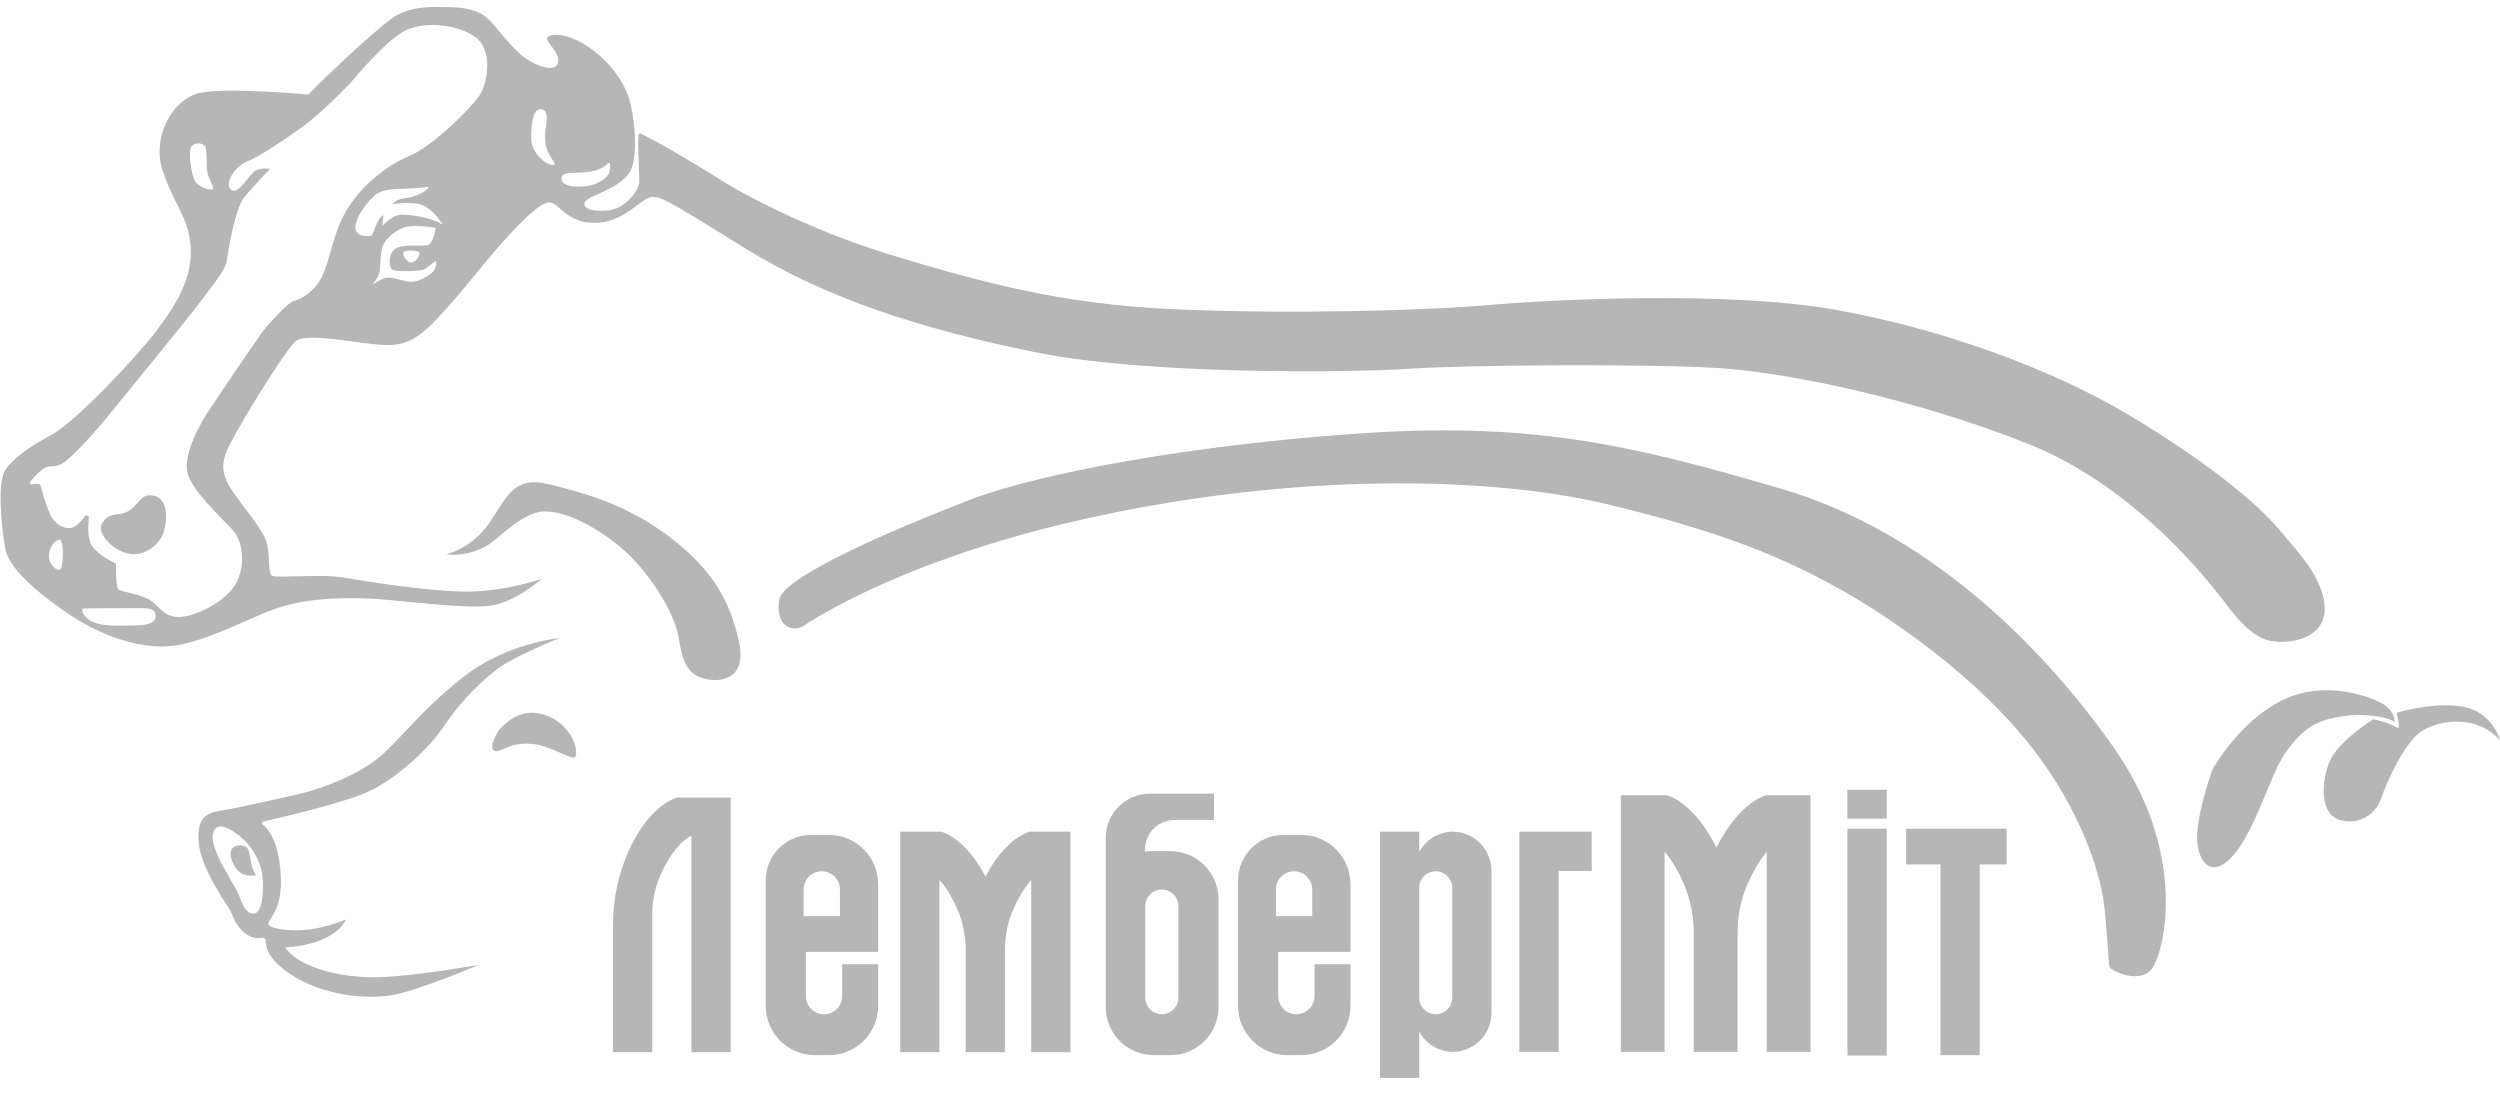 <svg width="112" height="49" viewBox="0 0 112 49" fill="none" xmlns="http://www.w3.org/2000/svg">
<g clip-path="url(#clip0)">
<path d="M101.733 28.715C102.779 28.89 104.217 28.511 104.144 27.187C104.071 25.862 102.924 24.698 102.067 23.679C101.21 22.66 99.119 20.841 95.459 18.643C91.799 16.446 86.775 14.67 82.098 13.855C77.422 13.04 69.638 13.404 66.69 13.666C63.741 13.928 57.555 14.073 52.588 13.855C47.621 13.637 44.019 12.662 40.026 11.454C36.017 10.245 32.866 8.455 32.125 7.96C31.37 7.466 28.756 5.923 28.64 5.981C28.524 6.039 28.654 7.815 28.64 8.164C28.625 8.514 28.015 9.372 27.216 9.43C26.418 9.489 26.098 9.314 26.2 9.052C26.302 8.79 27.565 8.528 28.131 7.83C28.698 7.131 28.378 5.05 28.19 4.438C28.001 3.827 27.478 2.881 26.418 2.139C25.358 1.397 24.544 1.498 24.515 1.717C24.486 1.935 25.111 2.372 24.994 2.823C24.878 3.274 23.963 2.939 23.455 2.546C23.107 2.284 22.816 1.92 22.526 1.6C22.279 1.324 22.061 0.989 21.756 0.756C21.509 0.552 21.204 0.45 20.899 0.392C20.609 0.334 20.304 0.319 19.999 0.319C19.127 0.29 18.27 0.305 17.53 0.843C17.225 1.062 16.949 1.309 16.658 1.557C16.005 2.124 15.38 2.706 14.756 3.303C14.436 3.609 14.117 3.914 13.812 4.235C13.812 4.235 10.152 3.9 8.947 4.162C7.741 4.424 6.797 6.127 7.277 7.611C7.756 9.11 8.439 9.692 8.54 11.031C8.642 12.385 7.945 13.593 7.001 14.83C6.057 16.067 3.356 18.92 2.295 19.488C1.235 20.055 0.582 20.55 0.233 21.059C-0.115 21.569 0.044 23.505 0.233 24.567C0.422 25.629 2.165 26.896 3.138 27.55C4.111 28.206 5.752 28.991 7.335 28.962C8.918 28.933 10.907 27.783 12.374 27.259C13.841 26.735 15.86 26.765 16.92 26.837C17.98 26.91 20.768 27.274 21.916 27.143C23.063 27.012 24.268 25.935 24.268 25.935C24.268 25.935 22.569 26.517 20.87 26.503C19.156 26.488 16.397 26.052 15.409 25.877C14.422 25.702 12.432 25.906 12.2 25.804C11.968 25.702 12.127 24.814 11.924 24.232C11.721 23.65 10.907 22.733 10.399 21.976C9.891 21.219 9.949 20.768 10.152 20.215C10.341 19.662 12.81 15.572 13.289 15.252C13.768 14.932 15.889 15.339 16.688 15.412C17.486 15.485 18.169 15.587 19.127 14.728C20.086 13.87 21.698 11.759 22.482 10.886C23.266 10.013 24.225 9.023 24.631 9.067C25.038 9.096 25.372 9.969 26.607 9.984C27.841 10.013 28.625 9.008 29.061 8.863C29.497 8.717 29.715 8.848 33.374 11.119C37.034 13.389 41.304 14.743 46.358 15.776C51.412 16.809 60.59 16.693 63.19 16.518C65.789 16.344 74.154 16.285 77.19 16.504C80.225 16.722 85.86 17.887 90.885 19.895C95.909 21.904 99.235 26.459 99.511 26.779C99.787 27.099 100.687 28.54 101.733 28.715ZM8.555 6.592C8.671 6.36 9.179 6.36 9.223 6.651C9.266 6.942 9.252 7.335 9.266 7.568C9.281 7.888 9.571 8.353 9.557 8.455C9.542 8.557 8.932 8.441 8.743 8.121C8.555 7.8 8.439 6.825 8.555 6.592ZM2.731 25.469C2.615 25.673 2.179 25.309 2.194 24.887C2.194 24.465 2.513 24.174 2.673 24.174C2.862 24.174 2.847 25.265 2.731 25.469ZM6.129 28.016C5.723 28.016 4.706 28.104 4.183 27.871C3.661 27.638 3.661 27.303 3.69 27.274C3.719 27.245 5.273 27.245 5.81 27.245C6.71 27.23 6.943 27.245 6.972 27.58C7.001 27.914 6.536 28.016 6.129 28.016ZM19.36 12.21C19.113 12.429 18.692 12.647 18.358 12.618C18.024 12.589 17.501 12.385 17.283 12.443C17.065 12.501 16.688 12.749 16.688 12.749C16.688 12.749 16.963 12.414 17.007 12.181C17.051 11.948 17.021 11.322 17.152 11.002C17.283 10.682 17.835 10.158 18.43 10.129C19.026 10.1 19.519 10.216 19.519 10.216C19.519 10.216 19.418 10.93 19.142 10.988C18.866 11.046 18.024 10.915 17.704 11.148C17.385 11.381 17.428 11.89 17.544 12.05C17.66 12.21 18.75 12.138 18.924 12.094C19.098 12.05 19.519 11.686 19.519 11.686C19.519 11.686 19.607 11.992 19.36 12.21ZM18.793 11.322C18.808 11.439 18.648 11.759 18.43 11.759C18.212 11.759 18.009 11.395 18.082 11.293C18.154 11.191 18.764 11.206 18.793 11.322ZM17.936 9.62C17.573 9.634 17.138 10.114 17.138 10.114C17.138 9.882 17.181 9.634 17.181 9.634C16.847 9.794 16.775 10.478 16.629 10.551C16.484 10.624 15.874 10.595 15.918 10.144C15.976 9.678 16.426 9.096 16.746 8.79C17.065 8.499 17.472 8.47 18.125 8.455C18.779 8.441 19.215 8.368 19.215 8.368C19.142 8.557 18.575 8.848 18.154 8.877C17.762 8.907 17.573 9.154 17.573 9.154C17.573 9.154 18.343 9.008 18.866 9.168C19.389 9.329 19.839 10.071 19.839 10.071C19.273 9.707 18.299 9.605 17.936 9.62ZM21.451 4.322C21.001 4.948 19.374 6.549 18.343 6.985C17.312 7.422 16.266 8.266 15.598 9.299C14.93 10.333 14.8 11.643 14.436 12.37C14.073 13.098 13.478 13.404 13.188 13.477C12.897 13.549 12.273 14.277 11.982 14.583C11.692 14.888 9.833 17.683 9.383 18.352C8.932 19.022 8.206 20.361 8.395 21.176C8.584 21.991 10.007 23.272 10.443 23.766C10.878 24.261 11.009 25.309 10.588 26.11C10.167 26.91 8.831 27.609 8.061 27.638C7.291 27.667 7.146 27.114 6.667 26.852C6.187 26.59 5.432 26.517 5.302 26.401C5.171 26.27 5.2 25.251 5.2 25.251C5.2 25.251 4.459 24.931 4.125 24.465C3.922 24.174 3.936 23.592 3.98 23.199C3.995 23.097 3.864 23.053 3.806 23.126C3.661 23.33 3.457 23.548 3.283 23.621C2.934 23.766 2.455 23.49 2.252 23.053C2.048 22.617 1.845 21.889 1.816 21.743C1.802 21.656 1.584 21.671 1.424 21.7C1.351 21.714 1.308 21.642 1.351 21.583C1.468 21.438 1.642 21.234 1.86 21.059C2.223 20.783 2.237 20.987 2.702 20.812C3.167 20.637 4.648 18.876 4.648 18.876C4.648 18.876 8.613 14.03 9.034 13.447C9.455 12.865 10.109 12.108 10.167 11.657C10.225 11.206 10.53 9.358 10.936 8.848C11.343 8.339 12.098 7.568 12.098 7.568C12.098 7.568 11.764 7.495 11.474 7.626C11.183 7.757 10.69 8.776 10.355 8.499C10.021 8.222 10.53 7.451 11.067 7.233C11.604 7.014 12.461 6.461 13.478 5.734C14.495 5.006 15.729 3.682 15.729 3.682C15.729 3.682 17.385 1.658 18.285 1.309C19.185 0.96 20.507 1.105 21.291 1.658C22.075 2.212 21.887 3.696 21.451 4.322ZM24.777 7.393C24.399 7.393 23.833 6.796 23.804 6.287C23.775 5.705 23.862 4.904 24.181 4.89C24.501 4.875 24.53 5.21 24.472 5.544C24.414 5.879 24.414 6.156 24.428 6.36C24.457 6.738 24.704 7.102 24.835 7.276C24.878 7.32 24.835 7.393 24.777 7.393ZM25.169 7.917C25.256 7.655 25.808 7.8 26.476 7.684C26.897 7.611 27.129 7.437 27.231 7.32C27.26 7.276 27.333 7.306 27.333 7.349C27.347 7.524 27.304 7.713 27.275 7.786C27.231 7.873 26.912 8.295 26.127 8.353C25.343 8.412 25.082 8.164 25.169 7.917Z" fill="#B6B6B6"/>
<path d="M12.78 42.439C12.78 42.439 14.871 42.41 15.51 41.188C15.51 41.188 14.726 41.522 13.884 41.639C13.041 41.755 11.996 41.61 12.025 41.377C12.054 41.129 12.678 40.722 12.576 39.194C12.489 37.796 12.112 37.229 11.763 36.923C11.72 36.879 11.734 36.821 11.792 36.807C12.475 36.647 15.481 35.962 16.556 35.439C17.776 34.856 19.184 33.59 19.911 32.499C20.637 31.407 21.595 30.49 22.307 29.952C23.018 29.413 25.066 28.584 25.066 28.584C25.023 28.584 22.684 28.816 20.753 30.33C18.821 31.844 17.805 33.285 16.919 33.983C16.033 34.682 14.581 35.308 13.274 35.599C11.967 35.89 10.776 36.166 10.079 36.283C9.382 36.399 8.786 36.472 8.902 37.767C9.033 39.063 10.325 40.693 10.413 40.998C10.5 41.275 10.964 42.163 11.763 42.017C11.836 42.003 11.909 42.061 11.909 42.148C11.894 42.425 12.01 42.992 13.041 43.662C14.479 44.608 16.411 44.782 17.587 44.579C18.763 44.375 21.45 43.225 21.45 43.225C21.45 43.225 18.676 43.72 16.991 43.778C15.307 43.836 13.361 43.342 12.78 42.439ZM11.473 40.896C11.139 41.086 10.848 40.547 10.761 40.242C10.674 39.936 10.006 38.903 9.788 38.408C9.57 37.913 9.425 37.491 9.614 37.17C9.803 36.85 10.369 37.112 10.892 37.593C11.4 38.073 11.633 38.626 11.72 39.019C11.836 39.587 11.807 40.722 11.473 40.896Z" fill="#B6B6B6"/>
<path d="M30.004 24.057C28.015 22.544 26.025 22.049 24.544 21.685C23.062 21.336 22.757 22.165 21.959 23.373C21.16 24.581 19.998 24.829 19.998 24.829C20.361 24.916 21.16 24.814 21.755 24.479C22.351 24.145 23.019 23.3 23.977 22.98C24.936 22.66 26.591 23.519 27.739 24.465C29.089 25.571 30.222 27.477 30.396 28.525C30.571 29.588 30.745 30.17 31.5 30.388C32.255 30.607 33.49 30.461 33.098 28.715C32.706 26.968 31.994 25.585 30.004 24.057Z" fill="#B6B6B6"/>
<path d="M23.89 31.931C23.005 31.873 22.351 32.717 22.351 32.717C22.177 32.95 21.959 33.43 22.09 33.59C22.22 33.75 22.496 33.576 22.816 33.445C23.135 33.314 23.629 33.27 24.137 33.372C24.747 33.503 25.604 34.027 25.749 33.925C25.895 33.823 25.793 33.27 25.532 32.892C25.27 32.513 24.776 31.989 23.89 31.931Z" fill="#B6B6B6"/>
<path d="M11.111 38.044C11.023 37.84 10.559 37.782 10.384 38.044C10.21 38.306 10.457 38.772 10.66 39.004C10.965 39.325 11.473 39.208 11.473 39.208C11.473 39.208 11.299 38.975 11.27 38.728C11.27 38.728 11.198 38.248 11.111 38.044Z" fill="#B6B6B6"/>
<path d="M6.985 22.238C6.492 22.078 6.361 22.311 6.041 22.66C5.722 23.024 5.286 23.038 5.286 23.038C5.025 23.053 4.72 23.126 4.546 23.504C4.371 23.883 5.01 24.639 5.722 24.799C6.434 24.959 7.174 24.421 7.348 23.795C7.523 23.169 7.465 22.398 6.985 22.238Z" fill="#B6B6B6"/>
<path d="M79.817 21.903C73.5 20.055 68.954 18.89 61.185 19.4C53.415 19.909 46.459 21.219 43.394 22.413C40.315 23.606 35.116 25.789 34.913 26.852C34.84 27.259 34.898 27.579 35.014 27.798C35.203 28.147 35.654 28.263 35.988 28.045C37.149 27.288 41.288 24.843 48.884 23.184C57.961 21.19 66.631 21.321 71.932 22.573C77.232 23.839 79.919 25.003 82.359 26.357C84.799 27.71 88.531 30.316 90.971 33.416C93.411 36.516 94.064 39.339 94.21 40.169C94.355 40.998 94.457 43.094 94.5 43.298C94.544 43.502 95.923 44.142 96.446 43.342C96.969 42.541 98.044 38.218 94.645 33.416C91.247 28.613 86.135 23.752 79.817 21.903Z" fill="#B6B6B6"/>
<path d="M107.281 32.353C107.281 32.353 107.324 31.815 106.627 31.465C105.93 31.116 104.565 30.738 103.214 31.029C101.864 31.32 100.353 32.455 99.133 34.434C99.133 34.434 98.509 36.137 98.436 37.316C98.364 38.51 99.017 39.514 100.063 38.306C101.108 37.098 101.704 34.624 102.459 33.619C103.214 32.615 103.752 32.309 104.739 32.12C105.915 31.902 107.048 32.135 107.281 32.353Z" fill="#B6B6B6"/>
<path d="M110.388 31.669C109.095 31.407 107.367 31.931 107.367 31.931C107.367 31.931 107.498 32.382 107.454 32.63C107.454 32.63 107.048 32.411 106.83 32.353C106.641 32.295 106.321 32.222 106.321 32.222C106.321 32.222 104.709 33.226 104.346 34.158C103.983 35.089 103.925 36.516 104.869 36.748C105.813 36.981 106.481 36.37 106.684 35.744C106.888 35.118 107.701 33.299 108.442 32.79C109.182 32.28 110.911 31.946 112 33.168C112 33.154 111.68 31.931 110.388 31.669Z" fill="#B6B6B6"/>
<path d="M84.523 35.38H82.766V36.676H84.523V35.38Z" fill="#B6B6B6"/>
<path d="M52.427 38.131H51.498C51.425 38.131 51.352 38.131 51.294 38.146V38.059C51.294 37.331 51.89 36.734 52.616 36.734H54.388V35.555H51.512C50.423 35.555 49.537 36.443 49.537 37.535V40.096V40.154V45.117C49.537 46.296 50.496 47.271 51.687 47.271H52.442C53.618 47.271 54.591 46.311 54.591 45.117V40.271C54.577 39.092 53.618 38.131 52.427 38.131ZM52.79 44.695C52.79 45.103 52.456 45.438 52.05 45.438C51.643 45.438 51.309 45.103 51.309 44.695V40.591C51.309 40.183 51.643 39.849 52.05 39.849C52.456 39.849 52.79 40.183 52.79 40.591V44.695Z" fill="#B6B6B6"/>
<path d="M65.12 37.258C65.105 37.258 65.105 37.258 65.091 37.258C65.076 37.258 65.076 37.258 65.062 37.258C64.423 37.272 63.871 37.636 63.581 38.16V37.258H61.823V48.304H63.581V46.223C63.871 46.747 64.423 47.111 65.062 47.126C65.076 47.126 65.076 47.126 65.091 47.126C65.105 47.126 65.105 47.126 65.12 47.126C66.064 47.096 66.819 46.325 66.819 45.364V39.033C66.819 38.058 66.064 37.287 65.12 37.258ZM65.062 44.695C65.062 45.103 64.728 45.437 64.321 45.437C63.914 45.437 63.581 45.103 63.581 44.695V39.776C63.581 39.368 63.914 39.033 64.321 39.033C64.728 39.033 65.062 39.368 65.062 39.776V44.695Z" fill="#B6B6B6"/>
<path d="M84.523 37.127H82.766V47.286H84.523V37.127Z" fill="#B6B6B6"/>
<path d="M86.934 37.127H85.394V38.728H86.934V47.271H88.691V38.728H89.897V37.127H88.691H86.934Z" fill="#B6B6B6"/>
<path d="M68.838 37.258H68.068V47.126H69.826V39.019H71.307V37.258H69.826H68.838Z" fill="#B6B6B6"/>
<path d="M30.338 35.73C30.338 35.73 29.191 35.977 28.233 37.971C27.724 39.048 27.463 40.227 27.463 41.42V47.14H29.22V40.94C29.22 40.373 29.336 39.805 29.554 39.281C29.845 38.611 30.309 37.796 30.977 37.433V47.14H32.735V35.73H30.977H30.338Z" fill="#B6B6B6"/>
<path d="M46.212 37.258H46.139C46.139 37.258 45.079 37.491 44.15 39.266C43.22 37.491 42.16 37.258 42.16 37.258H42.087H41.506H40.33V47.14H42.087V39.426C42.421 39.79 42.668 40.241 42.857 40.663C43.133 41.26 43.264 41.915 43.264 42.57V47.14H45.021V42.57C45.021 41.915 45.152 41.26 45.428 40.663C45.616 40.241 45.878 39.79 46.197 39.426V47.14H47.955V37.258H46.778H46.212Z" fill="#B6B6B6"/>
<path d="M79.208 35.628H79.121C79.121 35.628 77.944 35.89 76.898 37.971C75.867 35.904 74.677 35.628 74.677 35.628H74.589H73.936H72.614V47.126H74.575V38.16C74.938 38.583 75.228 39.106 75.432 39.601C75.737 40.3 75.882 41.057 75.882 41.813V47.126H77.843V41.813C77.843 41.042 77.988 40.285 78.293 39.601C78.51 39.121 78.787 38.583 79.15 38.16V47.126H81.11V35.628H79.788H79.208Z" fill="#B6B6B6"/>
<path d="M58.295 37.403H57.496C56.378 37.403 55.463 38.32 55.463 39.441V45.059C55.463 46.281 56.45 47.271 57.67 47.271H58.295C59.515 47.271 60.502 46.281 60.502 45.059V43.196H58.89V44.622C58.89 45.073 58.527 45.437 58.077 45.437C57.627 45.437 57.264 45.073 57.264 44.622V43.196V42.919V42.643H60.502V39.616C60.502 38.393 59.515 37.403 58.295 37.403ZM58.789 41.042H57.162V39.848C57.162 39.397 57.525 39.033 57.975 39.033C58.425 39.033 58.789 39.397 58.789 39.848V41.042Z" fill="#B6B6B6"/>
<path d="M37.135 37.403H36.336C35.218 37.403 34.303 38.32 34.303 39.441V45.059C34.303 46.281 35.29 47.271 36.51 47.271H37.135C38.355 47.271 39.342 46.281 39.342 45.059V43.196H37.73V44.622C37.73 45.073 37.367 45.437 36.917 45.437C36.467 45.437 36.104 45.073 36.104 44.622V43.196V42.919V42.643H39.342V39.616C39.342 38.393 38.355 37.403 37.135 37.403ZM37.629 41.042H36.002V39.848C36.002 39.397 36.365 39.033 36.815 39.033C37.265 39.033 37.629 39.397 37.629 39.848V41.042Z" fill="#B6B6B6"/>
</g>
<defs>
<clipPath id="clip0">
<rect width="112" height="48" fill="white" transform="translate(0 0.29)"/>
</clipPath>
</defs>
</svg>
